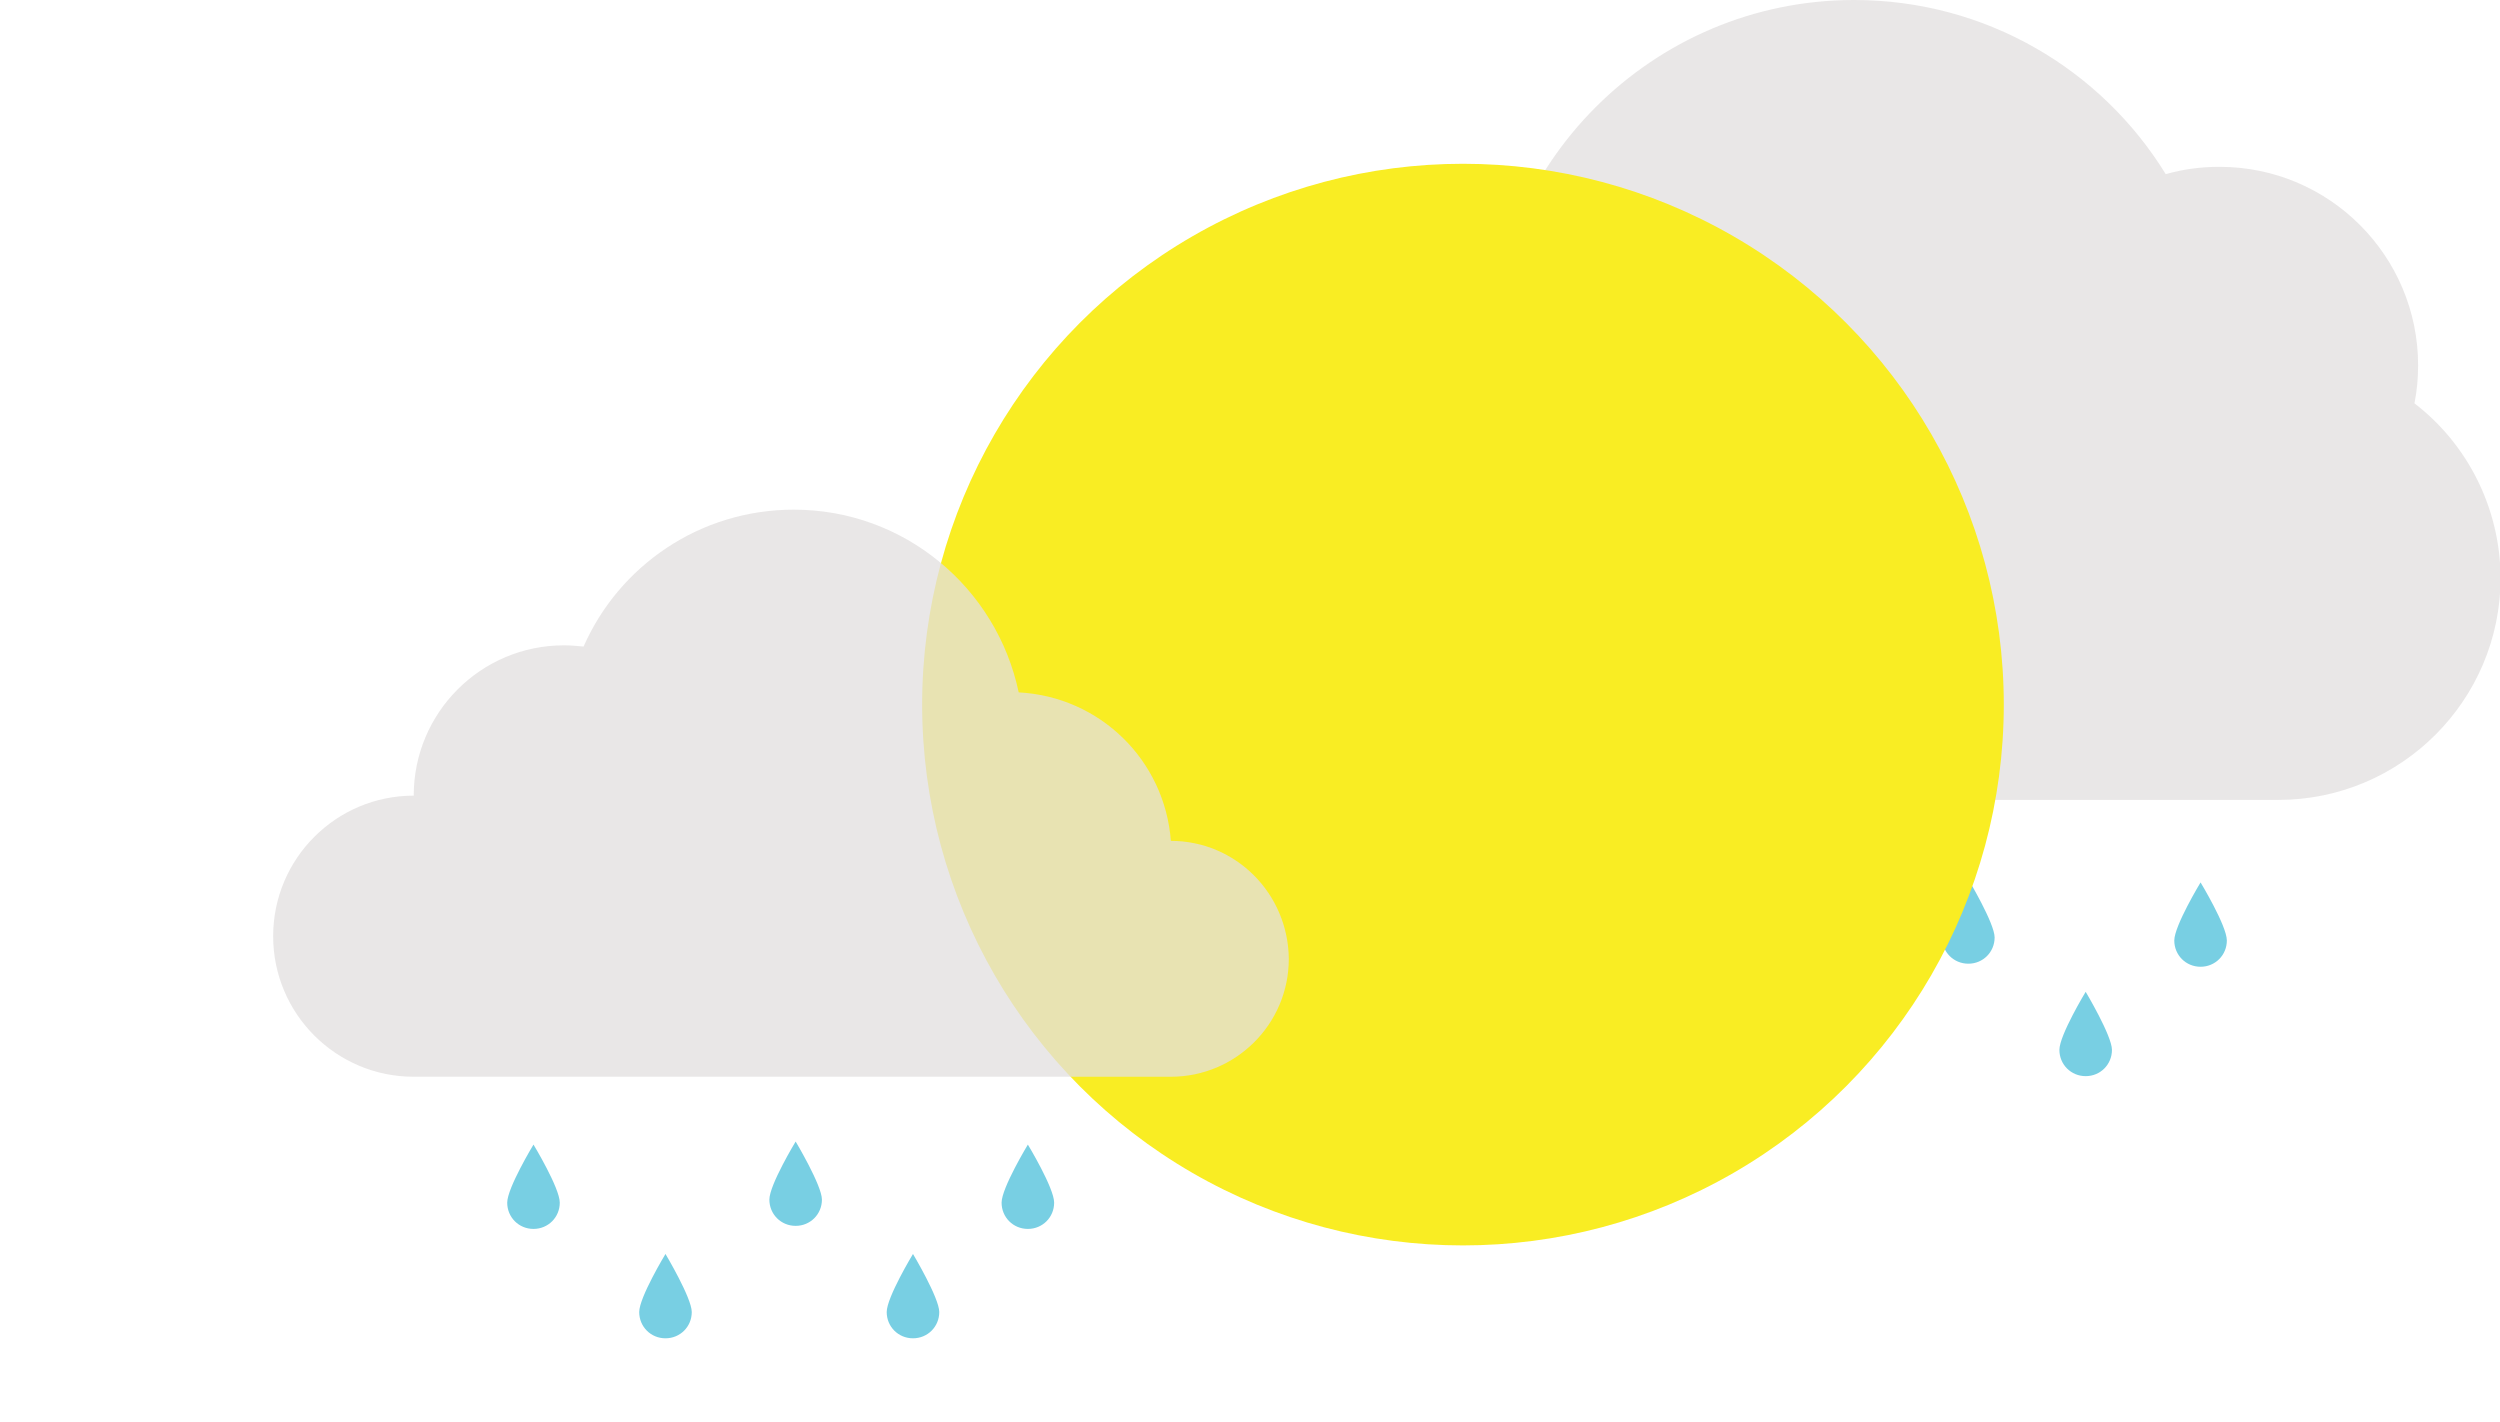 <?xml version="1.0" encoding="utf-8"?>
<!-- Generator: Adobe Illustrator 22.1.0, SVG Export Plug-In . SVG Version: 6.00 Build 0)  -->
<svg version="1.1" id="Layer_1" xmlns="http://www.w3.org/2000/svg" xmlns:xlink="http://www.w3.org/1999/xlink" x="0px" y="0px"
	 viewBox="0 0 409.1 232.7" style="enable-background:new 0 0 409.1 232.7;" xml:space="preserve">
<style type="text/css">
	.st0{opacity:0.76;fill:#E2E0E0;}
	.st1{fill:#78CFE3;}
	.st2{fill:#F9ED23;}
	.st3{display:none;fill:#F9ED23;}
	.st4{display:none;opacity:0.8;fill:#FFFFFF;}
</style>
<path class="st0" d="M395.1,66c0.4-2,0.6-4,0.6-6.2c0-17.9-14.5-32.5-32.5-32.5c-3.1,0-6,0.4-8.8,1.2C343.9,11.4,325,0,303.4,0
	c-33,0-59.8,26.8-59.8,59.8c0,0.2,0,0.4,0,0.5c-16.7,2.9-29.4,17.5-29.4,35c0,19.7,15.9,35.6,35.6,35.6h123
	c20.1,0,36.4-16.3,36.4-36.4C409.1,83,403.7,72.6,395.1,66z"/>
<path class="st1" d="M283.5,153.9c0,2.4-1.9,4.3-4.3,4.3c-2.4,0-4.3-1.9-4.3-4.3c0-2.4,4.3-9.5,4.3-9.5S283.5,151.5,283.5,153.9z"/>
<path class="st1" d="M305.1,171.8c0,2.4-1.9,4.3-4.3,4.3c-2.4,0-4.3-1.9-4.3-4.3c0-2.4,4.3-9.5,4.3-9.5S305.1,169.5,305.1,171.8z"/>
<path class="st1" d="M326.4,153.4c0,2.4-1.9,4.3-4.3,4.3s-4.3-1.9-4.3-4.3c0-2.4,4.3-9.5,4.3-9.5S326.4,151.1,326.4,153.4z"/>
<path class="st1" d="M345.6,171.8c0,2.4-1.9,4.3-4.3,4.3c-2.4,0-4.3-1.9-4.3-4.3c0-2.4,4.3-9.5,4.3-9.5S345.6,169.5,345.6,171.8z"/>
<path class="st1" d="M364.4,153.9c0,2.4-1.9,4.3-4.3,4.3c-2.4,0-4.3-1.9-4.3-4.3c0-2.4,4.3-9.5,4.3-9.5S364.4,151.5,364.4,153.9z"/>
<circle class="st2" cx="239.4" cy="115.3" r="88.5"/>
<path class="st3" d="M217.6,108.7c-10.9-27.8-7.8-57.7,5.9-81.8c-4.4,1-8.8,2.3-13.1,4c-45.5,17.9-67.9,69.2-50,114.7
	c17.9,45.5,69.2,67.9,114.7,50c14.9-5.8,27.3-15.2,36.6-26.9C271.7,171.2,233,147.9,217.6,108.7z"/>
<path class="st4" d="M236.5,170.7c0,0-0.1,0-0.1,0c-1.5-21.2-18.6-38.1-39.9-39.1c-5.7-27.5-30.1-48.1-59.3-48.1
	c-24.8,0-46,14.8-55.4,36.1c-1.7-0.2-3.4-0.3-5.2-0.3c-21.8,0-39.5,17.7-39.5,39.5c-20.4,0-37,16.5-37,37s16.5,37,37,37h199.5
	c17.1,0,31-13.9,31-31C267.5,184.5,253.6,170.7,236.5,170.7z"/>
<path class="st1" d="M91.6,196.8c0,2.4-1.9,4.3-4.3,4.3c-2.4,0-4.3-1.9-4.3-4.3c0-2.4,4.3-9.5,4.3-9.5S91.6,194.4,91.6,196.8z"/>
<path class="st1" d="M113.2,214.7c0,2.4-1.9,4.3-4.3,4.3c-2.4,0-4.3-1.9-4.3-4.3c0-2.4,4.3-9.5,4.3-9.5S113.2,212.4,113.2,214.7z"/>
<path class="st1" d="M134.5,196.3c0,2.4-1.9,4.3-4.3,4.3c-2.4,0-4.3-1.9-4.3-4.3c0-2.4,4.3-9.5,4.3-9.5S134.5,194,134.5,196.3z"/>
<path class="st1" d="M153.7,214.7c0,2.4-1.9,4.3-4.3,4.3c-2.4,0-4.3-1.9-4.3-4.3c0-2.4,4.3-9.5,4.3-9.5S153.7,212.4,153.7,214.7z"/>
<path class="st1" d="M172.5,196.8c0,2.4-1.9,4.3-4.3,4.3c-2.4,0-4.3-1.9-4.3-4.3c0-2.4,4.3-9.5,4.3-9.5S172.5,194.4,172.5,196.8z"/>
<path class="st0" d="M191.6,137.6C191.6,137.6,191.5,137.6,191.6,137.6c-1-13.2-11.6-23.6-24.9-24.3c-3.6-17.1-18.7-29.9-36.8-29.9
	c-15.4,0-28.6,9.2-34.4,22.4c-1.1-0.1-2.1-0.2-3.2-0.2c-13.6,0-24.6,11-24.6,24.6c-12.7,0-23,10.3-23,23c0,12.7,10.3,23,23,23h123.9
	c10.6,0,19.3-8.6,19.3-19.3C210.8,146.2,202.2,137.6,191.6,137.6z"/>
</svg>
